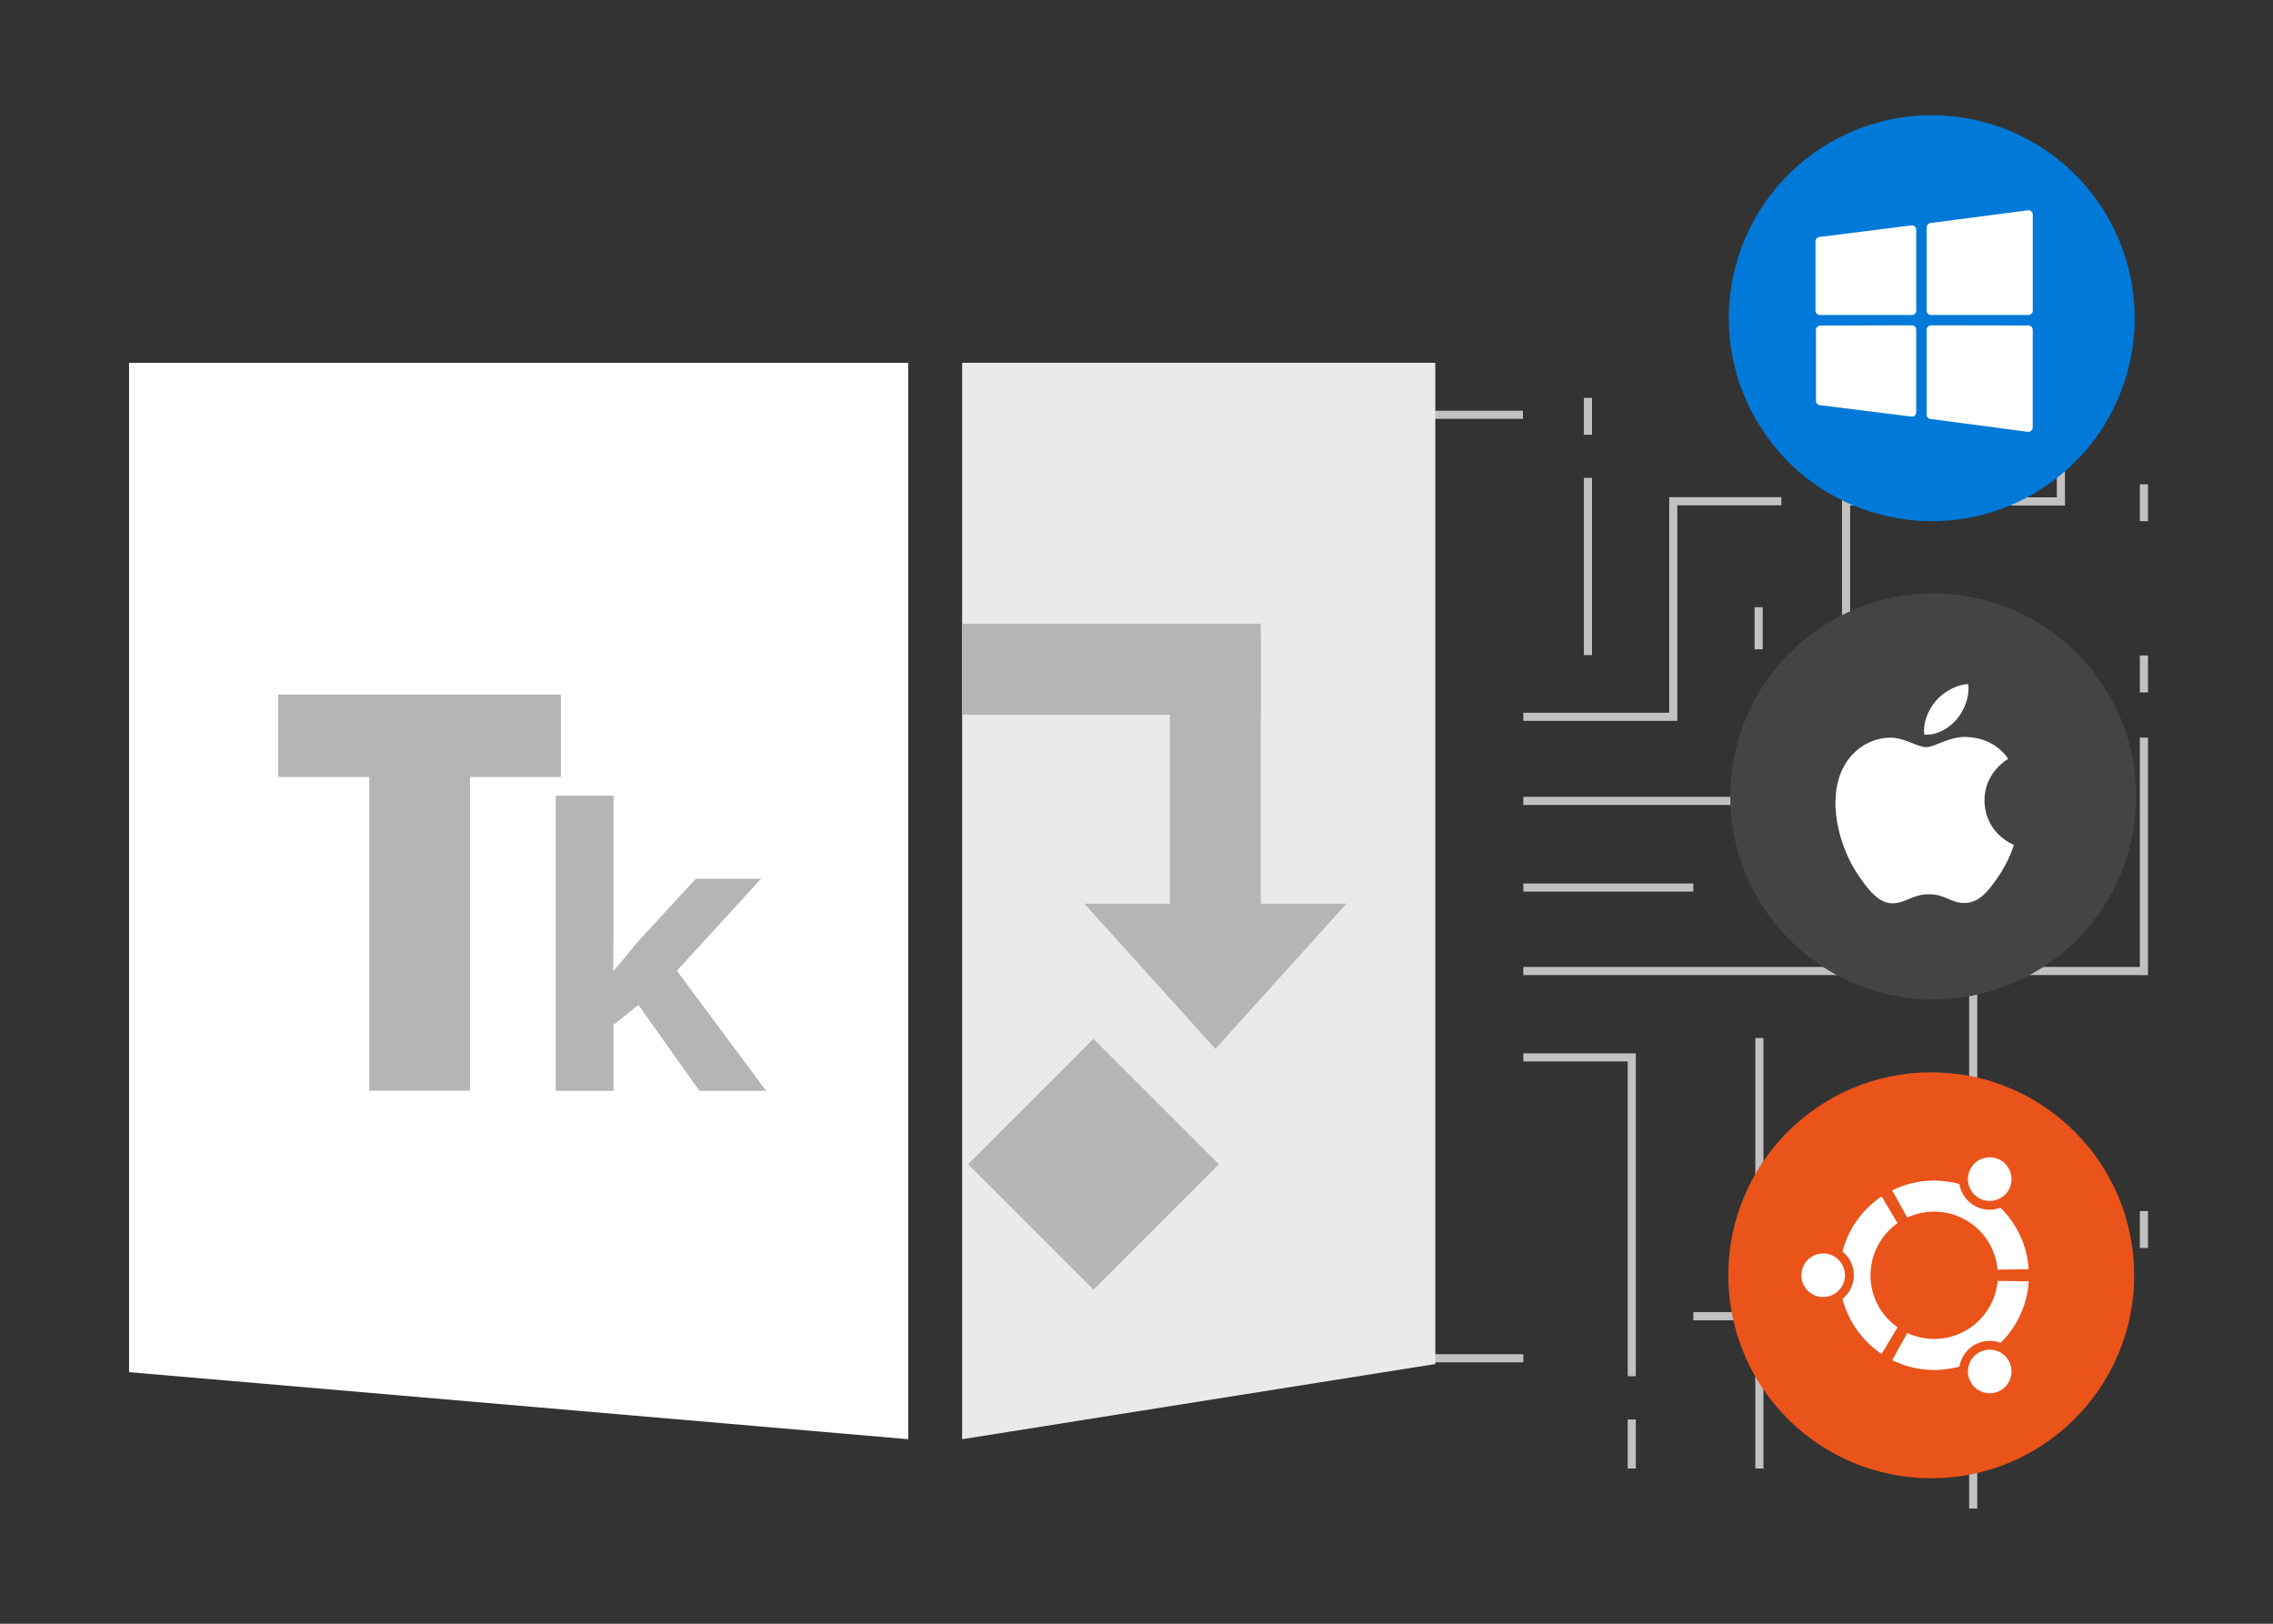 <svg version="1.1" id="Layer_1" xmlns="http://www.w3.org/2000/svg" x="0" y="0" viewBox="0 0 280 200" style="enable-background:new 0 0 280 200" xml:space="preserve"><rect x="0" y="0" width="280" height="200" fill="#333333" stroke="none"/><style>.st0{fill:none;stroke:#c1c1c1;stroke-miterlimit:10}.st1{fill:#fff}.st6{fill:#b5b5b5}</style><g id="Base"><g id="Lines"><path class="st0" d="M176.52 51.09h11.08M176.61 167.3h11.04M195.61 49.01v4.54M195.61 58.86v21.83M201.01 129.88v39.63M187.65 130.24h13.86M201.01 174.84v6.04M264.1 59.65v4.54M264.1 80.74v4.55M264.1 90.85v29.26M208.59 109.32h-20.94M206.57 88.29h-18.92M206.12 61.76v27.03M229.52 162.12h-20.93M243.07 120.69v65.12M227.41 61.27v16.35M253.87 57.58v4.55M264.1 149.17v4.55M205.63 61.74h13.81M227.41 61.76h26.97M216.64 74.79v5.19M187.65 98.65h26.97M187.65 119.6h76.45M216.73 127.86v53.02"/></g><g id="Left_Right_Boxes"><path class="st1" d="m111.88 177.27-95.98-8.26V44.69h95.98z"/><path style="fill:#eaeaea" d="m176.81 168.01-58.29 9.26V44.69h58.29z"/></g><g id="Platform_Icons"><circle cx="237.9" cy="157.08" r="25" style="fill:#ea531a"/><path id="Ubuntu_Icon" class="st1" d="M224.59 154.39a2.69 2.69 0 0 0-2.69 2.69c0 1.48 1.2 2.68 2.69 2.68 1.48 0 2.68-1.2 2.68-2.68 0-1.48-1.2-2.69-2.68-2.69zm19.17 12.21a2.69 2.69 0 0 0-.98 3.67 2.69 2.69 0 0 0 3.67.98 2.69 2.69 0 0 0 .98-3.67 2.692 2.692 0 0 0-3.67-.98zm-13.34-9.52c0-2.65 1.32-5 3.33-6.42l-1.96-3.29c-2.35 1.57-4.1 3.97-4.82 6.78.85.69 1.39 1.74 1.39 2.92s-.54 2.23-1.39 2.92c.73 2.81 2.47 5.21 4.82 6.78l1.96-3.29a7.792 7.792 0 0 1-3.33-6.4zm7.84-7.84c4.1 0 7.46 3.14 7.81 7.15l3.83-.06c-.19-2.96-1.48-5.61-3.47-7.57a3.777 3.777 0 0 1-5.06-2.92c-.99-.27-2.04-.42-3.12-.42-1.86 0-3.61.44-5.17 1.21l1.87 3.34c1.01-.47 2.13-.73 3.31-.73zm0 15.68c-1.18 0-2.3-.26-3.3-.73l-1.87 3.34c1.56.77 3.31 1.21 5.17 1.21 1.08 0 2.12-.15 3.12-.42a3.777 3.777 0 0 1 5.06-2.92 11.62 11.62 0 0 0 3.47-7.57l-3.83-.06c-.36 4.01-3.72 7.15-7.82 7.15zm5.5-17.36c1.28.74 2.93.3 3.67-.98s.3-2.93-.98-3.67-2.93-.3-3.67.98a2.69 2.69 0 0 0 .98 3.67z"/><circle transform="rotate(-80.781 238.142 98.096)" cx="238.14" cy="98.1" style="fill:#444" r="25"/><path class="st1" d="M244.46 98.6c.04 4.09 3.58 5.45 3.62 5.46-.03.1-.57 1.94-1.87 3.84-1.13 1.64-2.29 3.28-4.13 3.32-1.81.03-2.39-1.07-4.46-1.07s-2.71 1.04-4.42 1.11c-1.78.07-3.13-1.78-4.26-3.42-2.32-3.35-4.09-9.47-1.71-13.6 1.18-2.05 3.29-3.35 5.59-3.38 1.74-.03 3.39 1.17 4.46 1.17s3.07-1.45 5.17-1.24c.88.04 3.35.36 4.94 2.68-.14.07-2.96 1.71-2.93 5.13m-3.4-10.03c.94-1.14 1.58-2.73 1.4-4.31-1.36.05-3 .91-3.98 2.05-.87 1.01-1.64 2.63-1.43 4.18 1.52.11 3.07-.78 4.01-1.92" id="Apple_Icon"/><g><circle transform="rotate(-78.018 237.963 39.191)" cx="237.96" cy="39.19" style="fill:#0079d8" r="25"/><path id="Windows_Icon" class="st1" d="M250.4 40.64v12.01c0 .03-.01.05-.01.07-.04.3-.31.51-.61.47l-11.93-1.58a.54.54 0 0 1-.52-.54V40.62h.01c0-.3.24-.55.54-.55l11.93.02h.05c.3 0 .54.25.54.55zm-14.35-.02v10.22c-.04.3-.31.51-.61.47l-11.24-1.4a.551.551 0 0 1-.5-.54v-8.73c0-.3.24-.54.55-.54l11.21-.03h.05c.29 0 .54.24.54.55zm0-12.32v9.96c0 .3-.24.54-.54.54h-11.32c-.3 0-.55-.24-.55-.54v-8.53c0-.27.21-.51.48-.54l11.27-1.42c.04-.01.08-.01.12-.01.29-.01.54.24.54.54zm13.8 10.5h-11.97c-.3 0-.55-.24-.55-.54V28.01h.01c0-.27.2-.5.47-.54l11.93-1.56c.04-.01.08-.01.12-.01.3 0 .55.24.55.55v11.81c-.01.29-.25.54-.56.54z"/></g></g></g><g id="Aspose.Tasks"><g id="tasks"><path class="st6" d="M118.52 76.83h36.8v11.21h-36.8z"/><path class="st6" d="M144.11 78.51h11.21v36.8h-11.21z"/><path transform="rotate(-45.001 134.704 143.407)" class="st6" d="M123.78 132.48h21.85v21.85h-21.85z"/><path class="st6" d="m149.72 129.19 16.14-17.88h-32.28z"/></g><g id="Tk"><path class="st6" d="M57.9 134.35H45.49V95.7H34.27V85.55h34.82V95.7H57.9v38.65zM77.18 117.7l1.22-1.52 7.31-7.94h8.04l-10.37 11.33 11 14.79h-8.22l-7.52-10.58-3.06 2.45v8.13h-7.12V98.01h7.12v16.21l-.05 5.43 1.65-1.95z"/></g></g></svg>